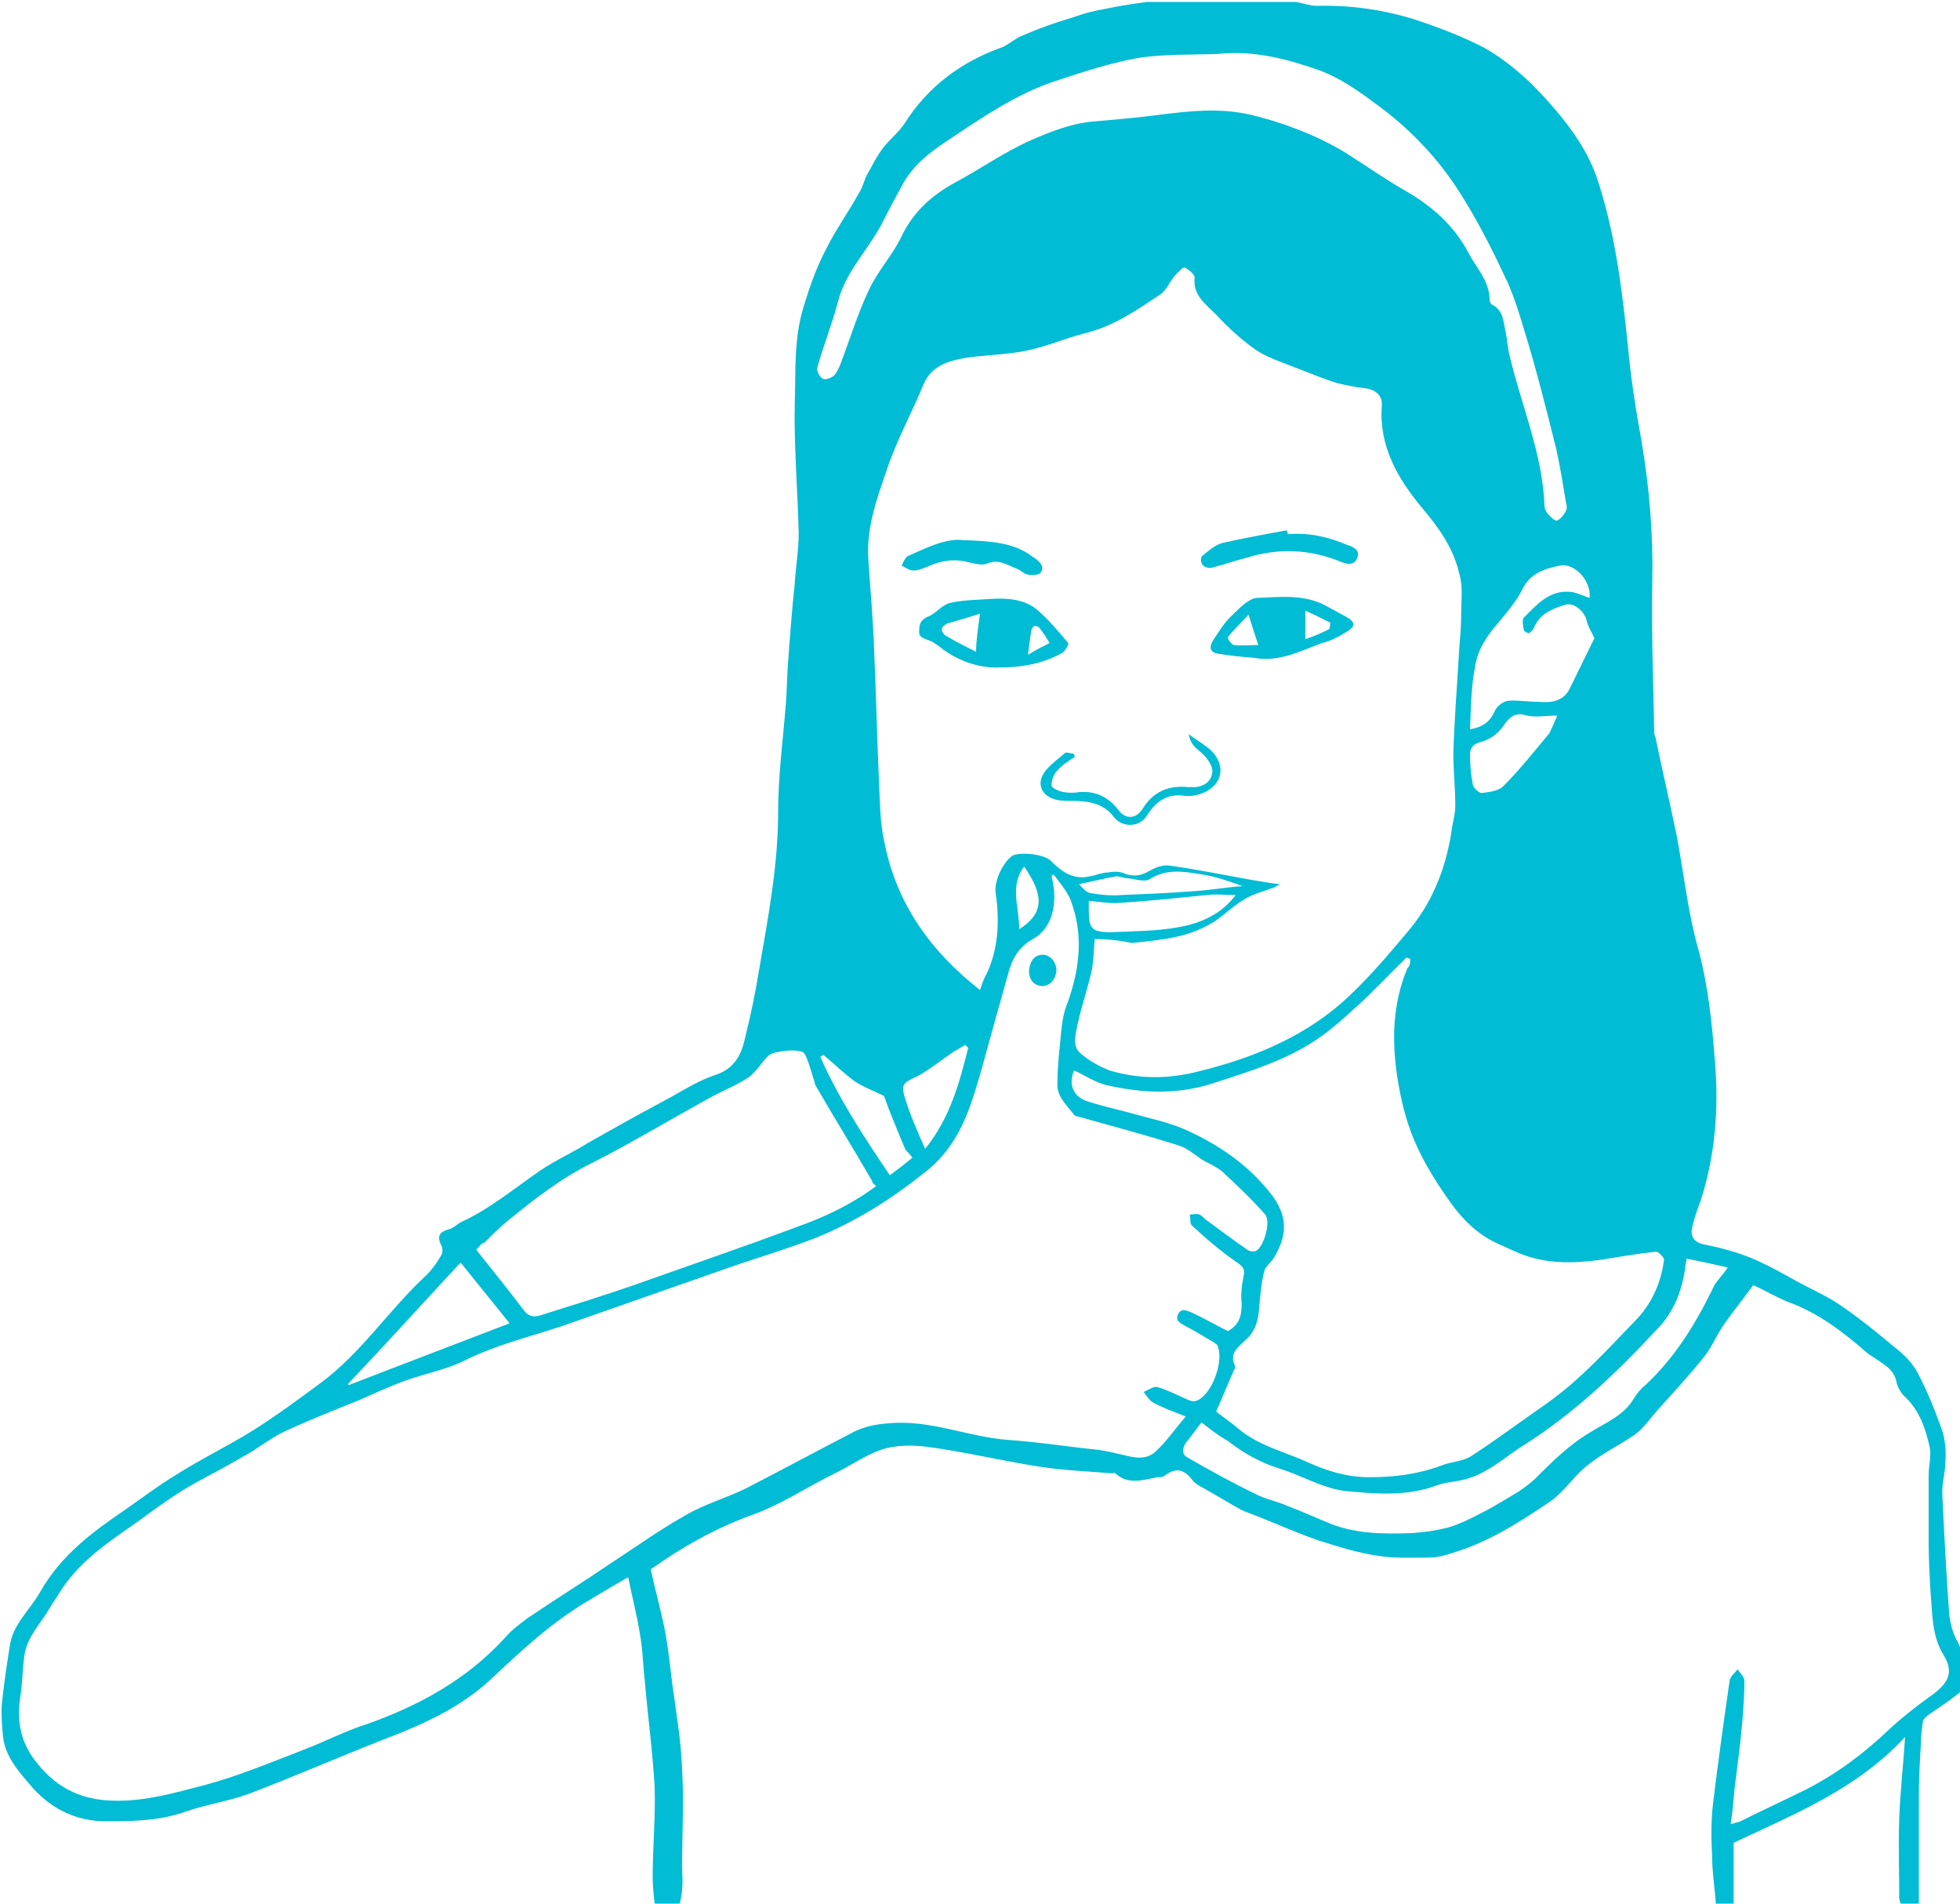 <?xml version="1.0" encoding="utf-8"?>
<!-- Generator: Adobe Illustrator 19.2.1, SVG Export Plug-In . SVG Version: 6.00 Build 0)  -->
<svg version="1.1" id="Layer_1" xmlns="http://www.w3.org/2000/svg" xmlns:xlink="http://www.w3.org/1999/xlink" x="0px" y="0px"
	 viewBox="0 0 200 194.2" style="enable-background:new 0 0 200 194.2;" xml:space="preserve">
<style type="text/css">
	.st0{fill:#00BCD4;}
</style>
<g id="warts-girl">
	<path class="st0" d="M66.8,194.2c-0.1-0.9-0.2-1.8-0.2-2.7c0-3.1,0.3-6.2,0.2-9.2c-0.2-3.6-0.7-7.2-1-10.8
		c-0.2-1.6-0.2-3.2-0.5-4.8c-0.3-1.9-0.8-3.8-1.2-5.8c-1.4,0.8-2.6,1.5-3.9,2.3c-3.8,2.2-6.9,5.1-10.1,8.1
		c-3.1,2.9-6.9,4.6-10.8,6.1c-4.6,1.8-9.2,3.8-13.9,5.6c-2.2,0.8-4.5,1.1-6.7,1.9c-2.7,0.9-5.4,0.9-8.2,0.9
		c-3.1-0.1-5.6-1.5-7.5-3.8c-1.2-1.4-2.5-2.9-2.7-4.9c-0.1-1.1-0.2-2.3-0.1-3.4c0.2-1.9,0.5-3.9,0.8-5.8c0.3-2.2,2.1-3.7,3.1-5.5
		c2.1-3.7,5.3-6.1,8.7-8.4c1.7-1.2,3.3-2.4,5.1-3.5c2.5-1.6,5.2-2.9,7.8-4.5c2.4-1.5,4.7-3.2,7-4.9c4.2-3.1,7-7.5,10.8-11
		c0.6-0.6,1.1-1.3,1.5-2c0.2-0.3,0.2-0.8,0-1.1c-0.4-0.9-0.2-1.3,0.8-1.6c0.5-0.1,0.9-0.6,1.4-0.8c2.8-1.3,5.2-3.3,7.8-5.1
		c1.6-1.1,3.4-1.9,5-2.9c2.8-1.6,5.7-3.2,8.5-4.7c1.4-0.8,2.9-1.7,4.4-2.2c1.9-0.6,2.7-1.9,3.1-3.7c0.6-2.4,1.1-4.8,1.5-7.3
		c0.9-5.2,1.9-10.5,1.9-15.8c0-3.7,0.5-7.5,0.8-11.2c0.1-1.3,0.1-2.6,0.2-3.9c0.2-2.8,0.4-5.5,0.7-8.3c0.1-1.7,0.4-3.4,0.4-5.1
		c-0.1-4.4-0.5-8.9-0.4-13.3c0.1-3.3-0.1-6.6,0.9-9.8c0.6-2,1.3-4,2.3-5.9c1-2,2.3-3.8,3.4-5.8c0.4-0.6,0.5-1.4,0.9-2
		c0.5-0.9,0.9-1.7,1.5-2.5c0.7-0.9,1.6-1.6,2.2-2.5c2.4-3.8,5.8-6.3,10-7.8c0.7-0.3,1.3-0.9,2.1-1.2c1.6-0.7,3.3-1.3,5-1.8
		c1.1-0.4,2.2-0.7,3.4-0.9c1.4-0.3,2.8-0.5,4.2-0.7c5.1,0,10.1,0,15.2,0c0.7,0.1,1.5,0.4,2.2,0.4c3.4-0.1,6.8,0.4,10,1.4
		c2.4,0.8,4.8,1.7,7.1,2.9c2.8,1.6,5.2,3.9,7.3,6.4c1.7,2,3.2,4.2,4.1,6.7c1.9,5.6,2.6,11.4,3.2,17.2c0.3,3.3,0.8,6.5,1.4,9.8
		c0.8,4.7,1.2,9.5,1.1,14.3c-0.1,5.1,0.1,10.2,0.2,15.4c0,0.1,0,0.3,0.1,0.4c0.7,3.4,1.5,6.8,2.2,10.2c0.7,3.7,1.1,7.5,2.1,11.2
		c1.1,3.9,1.5,7.9,1.8,11.9c0.4,4.8,0,9.6-1.5,14.2c-0.3,0.8-0.6,1.6-0.8,2.5c-0.3,1.1,0.2,1.7,1.4,1.9c1.5,0.3,3,0.7,4.5,1.3
		c1.7,0.7,3.3,1.6,4.9,2.5c1.5,0.8,3.1,1.5,4.5,2.5c1.9,1.3,3.6,2.7,5.4,4.2c0.9,0.7,1.8,1.6,2.3,2.6c1,1.9,1.8,3.9,2.5,5.9
		c0.3,1,0.4,2.2,0.3,3.2c0,1.1-0.4,2.3-0.3,3.4c0.2,4.1,0.4,8.1,0.7,12.1c0.1,0.8,0.3,1.7,0.7,2.5c0.8,1.4,1,2.8,1,4.3
		c0,0.5-0.4,1-0.8,1.3c-1,0.8-2.1,1.5-3.1,2.2c-0.2,0.2-0.5,0.4-0.5,0.7c-0.1,0.8-0.2,1.5-0.2,2.3c-0.1,1.7-0.2,3.5-0.2,5.2
		c0,3.7,0,7.5,0,11.2c-0.6,0-1.2,0-1.8,0c-0.1-0.3-0.2-0.6-0.2-0.8c0-2.7-0.1-5.4,0-8.1c0.1-2.7,0.4-5.3,0.6-8.3
		c-5,5.4-11.4,7.9-17.5,10.8c0,2.1,0,4.3,0,6.4c-0.6,0-1.2,0-1.8,0c-0.1-1.7-0.4-3.4-0.4-5.2c-0.1-1.7-0.1-3.5,0.1-5.2
		c0.5-4.2,1.1-8.4,1.7-12.6c0.1-0.4,0.5-0.7,0.8-1.1c0.3,0.4,0.7,0.8,0.7,1.2c0,1.3-0.1,2.7-0.2,4c-0.2,2.3-0.5,4.6-0.8,6.9
		c-0.1,1.2-0.2,2.4-0.4,3.7c0.6-0.2,0.9-0.2,1.2-0.4c2.2-1.1,4.4-2.1,6.6-3.2c3.1-1.6,5.9-3.7,8.4-6.1c1.3-1.2,2.7-2.3,4.1-3.3
		c2-1.4,2.5-2.5,1.4-4.3c-1.2-2-1.1-4.1-1.3-6.3c-0.1-1.7-0.2-3.5-0.2-5.2c0-2.3,0-4.6,0-6.8c0-1,0.3-2,0.1-2.9
		c-0.4-1.8-1-3.6-2.4-5c-0.5-0.4-0.9-1.1-1-1.7c-0.2-0.9-0.8-1.4-1.4-1.8c-0.5-0.4-1.1-0.7-1.6-1.1c-2.4-2.1-5-4.1-8.1-5.2
		c-1.2-0.5-2.4-1.2-3.5-1.7c-1,1.4-2,2.6-2.9,3.9c-0.8,1.1-1.3,2.4-2.1,3.4c-1.5,1.9-3.2,3.7-4.8,5.5c-0.7,0.8-1.4,1.8-2.2,2.4
		c-2,1.4-4.4,2.4-6.1,4.3c-0.8,0.9-1.6,1.8-2.5,2.5c-3.1,2.1-6.2,4.1-9.7,5.2c-0.9,0.3-1.8,0.6-2.8,0.6c-1.8,0-3.6,0.1-5.3-0.2
		c-2-0.3-3.9-0.9-5.8-1.5c-2.1-0.7-4.1-1.6-6.1-2.4c-0.7-0.3-1.4-0.5-2-0.8c-1.1-0.6-2.2-1.3-3.3-1.9c-0.6-0.4-1.3-0.6-1.7-1.2
		c-0.8-1-1.6-1.2-2.7-0.4c-0.2,0.2-0.5,0.2-0.8,0.2c-1.5,0.3-3,0.8-4.3-0.4c-0.1-0.1-0.2,0-0.3,0c-2.5-0.2-5.1-0.3-7.6-0.7
		c-3.8-0.6-7.5-1.5-11.3-2c-1.5-0.2-3.2-0.2-4.7,0.3c-1.7,0.6-3.2,1.7-4.9,2.5c-2.8,1.4-5.5,3.2-8.4,4.2c-3.8,1.4-7.1,3.3-10.2,5.5
		c0.5,2.3,1.1,4.4,1.5,6.5c0.3,1.7,0.5,3.5,0.7,5.2c0.4,2.9,0.9,5.8,1,8.7c0.2,3.3,0,6.6,0,9.9c0,0.8,0.1,1.6,0,2.3
		c0,0.6-0.2,1.2-0.3,1.9C68,194.2,67.4,194.2,66.8,194.2z M107.5,89.2c-0.1,0.1-0.2,0.1-0.2,0.2c0.7,2.7,0.1,5.3-1.9,6.4
		c-1.6,0.9-2.2,2.2-2.6,3.8c-0.9,3.2-1.8,6.4-2.7,9.7c-1.1,3.8-2.2,7.5-5.6,10.2c-3.5,2.8-7.1,5.1-11.3,6.8c-2.6,1-5.2,1.8-7.9,2.7
		c-6,2.1-12,4.2-18,6.3c-3.3,1.1-6.7,1.9-9.9,3.5c-1.8,0.9-3.9,1.3-5.9,2c-1.7,0.6-3.4,1.4-5,2.1c-2.5,1-5,2-7.4,3.1
		c-1.5,0.7-2.8,1.8-4.3,2.6c-2,1.2-4.1,2.2-6.1,3.4c-1.6,1-3.1,2.1-4.6,3.2c-3,2.1-6.1,4.1-8.1,7.4c-0.3,0.5-0.6,0.9-0.9,1.4
		c-0.9,1.6-2.3,2.9-2.6,4.8c-0.2,1.4-0.2,2.7-0.4,4.1c-0.4,2.4-0.1,4.6,1.4,6.6c2,2.7,4.5,4.1,8,4.2c3.3,0.1,6.3-0.8,9.4-1.6
		c3.4-0.9,6.7-2.3,10.1-3.6c2.1-0.8,4.2-1.9,6.4-2.6c5.4-1.9,10.3-4.6,14.2-8.9c0.6-0.7,1.4-1.3,2.2-1.9c2.8-1.9,5.7-3.7,8.5-5.6
		c2.6-1.7,5.1-3.5,7.8-5c1.9-1.1,4.1-1.7,6.1-2.7c3.5-1.8,7-3.7,10.5-5.5c1.2-0.7,2.5-1,4-1.1c4.2-0.4,8.1,1.4,12.2,1.7
		c3,0.2,6.1,0.7,9.1,1c0.8,0.1,1.6,0.3,2.5,0.5c1.2,0.3,2.4,0.6,3.4-0.3c1.1-1,1.9-2.2,3.1-3.6c-1.3-0.5-2.4-0.9-3.3-1.4
		c-0.4-0.2-0.7-0.7-1-1.1c0.5-0.2,1-0.6,1.4-0.5c1,0.3,2,0.8,2.9,1.2c0.6,0.3,1,0.4,1.6-0.1c1.3-1,2.3-4,1.6-5.4
		c-0.1-0.1-0.3-0.2-0.4-0.3c-0.9-0.5-1.8-1.1-2.8-1.6c-0.5-0.3-1.1-0.5-0.8-1.2c0.3-0.7,0.9-0.4,1.4-0.2c1.3,0.6,2.5,1.3,3.7,1.9
		c1.2-0.7,1.4-1.6,1.4-2.8c-0.1-0.9,0-1.9,0.2-2.8c0.2-0.8-0.2-1.1-0.8-1.5c-1.6-1.1-3.1-2.4-4.5-3.7c-0.2-0.2-0.1-0.7-0.2-1.1
		c0.3,0,0.7-0.1,1,0c0.2,0.1,0.4,0.3,0.6,0.5c1.4,1,2.8,2.1,4.3,3.1c0.2,0.2,0.7,0.2,0.9,0.1c0.8-0.5,1.5-3,0.9-3.7
		c-1.4-1.6-2.9-3-4.4-4.4c-0.5-0.4-1.1-0.7-1.7-1c-0.9-0.5-1.7-1.3-2.6-1.6c-3.4-1.1-6.9-2-10.4-3c-0.2,0-0.4-0.1-0.5-0.3
		c-0.7-0.9-1.7-1.8-1.6-3.1c0-1.1,0.1-2.3,0.2-3.4c0.2-1.6,0.2-3.3,0.8-4.7c1.3-3.6,1.7-7.1,0.3-10.7
		C108.8,90.8,108.1,90,107.5,89.2z M111.7,95.8c-0.1,1.2-0.1,2.2-0.3,3.2c-0.4,1.8-1,3.5-1.4,5.3c-0.2,1.1-0.7,2.4,0.3,3.2
		c0.8,0.7,1.9,1.3,2.9,1.7c3,0.9,6,0.9,9.1,0.1c5.3-1.3,10.3-3.3,14.5-6.9c2.5-2.2,4.7-4.8,6.8-7.3c2.5-2.9,3.9-6.4,4.5-10.2
		c0.1-0.9,0.4-1.8,0.4-2.7c0-1.8-0.2-3.6-0.2-5.3c0.1-3.6,0.4-7.1,0.6-10.7c0.1-1.2,0.2-2.3,0.2-3.5c0-1.4,0.2-2.9-0.2-4.2
		c-0.6-2.6-2.1-4.7-3.8-6.7c-2.5-3-4.4-6.3-4.1-10.4c0.1-1.1-0.7-1.7-1.8-1.8c-0.9-0.1-1.8-0.3-2.7-0.5c-1.3-0.4-2.5-0.9-3.8-1.4
		c-1.5-0.6-3.1-1.1-4.4-1.9c-1.6-1.1-3-2.4-4.3-3.8c-1-1-2.3-1.9-2.1-3.7c0-0.3-0.6-0.8-1-1c-0.2-0.1-0.7,0.5-1,0.8
		c-0.6,0.7-0.9,1.6-1.6,2c-2.4,1.6-4.7,3.2-7.6,3.9c-2,0.5-4,1.4-6.1,1.8c-2,0.4-4,0.4-6,0.7c-1.8,0.3-3.6,0.8-4.4,2.8
		c-1.2,2.9-2.7,5.6-3.7,8.6c-1,2.9-2.1,5.9-1.9,9.1c0.2,3.1,0.5,6.3,0.6,9.4c0.2,4.5,0.3,9.1,0.5,13.6c0.1,1.9,0.1,3.9,0.5,5.7
		c1.2,6.4,4.7,11.3,9.8,15.3c0.2-0.6,0.4-1.2,0.7-1.7c1.2-2.6,1.3-5.4,0.9-8.2c-0.2-1.1,0.7-3.1,1.7-3.8c0.7-0.4,3.2-0.2,3.9,0.5
		c1.1,1.1,2.3,2,4,1.6c0.6-0.1,1.3-0.4,1.9-0.4c0.5-0.1,1.2-0.1,1.6,0.1c0.8,0.3,1.5,0.3,2.3-0.1c0.7-0.4,1.5-0.8,2.3-0.7
		c2.9,0.4,5.8,1,8.6,1.5c0.8,0.1,1.6,0.3,2.7,0.4c-0.5,0.3-0.7,0.4-0.8,0.4c-1,0.4-2,0.6-2.9,1.2c-1.2,0.7-2.1,1.7-3.3,2.4
		c-2.5,1.5-5.3,1.7-8.1,2C114.6,96,113.2,95.8,111.7,95.8z M143.9,97.8c-0.1,0-0.3-0.1-0.4-0.1c-1.3,1.3-2.6,2.6-3.9,3.9
		c-1.5,1.4-3,2.8-4.6,4c-3.4,2.5-7.5,3.7-11.5,5c-3.6,1.1-7.1,0.9-10.6,0.1c-1.2-0.3-2.2-1-3.3-1.5c-0.6,1.4-0.1,2.6,1.2,3.1
		c1.5,0.5,2.9,0.8,4.4,1.2c2.1,0.6,4.2,1,6.1,1.9c3,1.4,5.7,3.2,7.9,5.8c2.1,2.4,2.4,4.4,0.8,7.1c-0.3,0.5-0.9,0.9-1,1.4
		c-0.3,1.2-0.4,2.4-0.5,3.6c-0.1,1.2-0.3,2.4-1.3,3.3c-0.8,0.8-1.8,1.4-1.2,2.7c0.1,0.1,0,0.4-0.1,0.5c-0.6,1.4-1.2,2.8-1.8,4.2
		c0.6,0.5,1.5,1.1,2.2,1.7c2.1,1.8,4.8,2.4,7.2,3.5c2,0.9,4,1.5,6.2,1.5c2.6,0,5-0.3,7.4-1.2c1-0.4,2.2-0.4,3.1-1
		c2.6-1.7,5-3.5,7.6-5.3c3.4-2.4,6.1-5.4,9-8.4c1.7-1.7,2.7-3.9,3-6.3c0-0.2-0.6-0.9-0.9-0.8c-1.8,0.2-3.6,0.5-5.4,0.8
		c-2.9,0.4-5.8,0.5-8.6-0.7c-1.3-0.6-2.7-1.1-3.9-2c-1.1-0.8-2.1-1.9-2.9-3c-1.3-1.8-2.5-3.7-3.4-5.6c-1.1-2.3-1.7-4.7-2.1-7.2
		c-0.6-3.9-0.5-7.6,1-11.2C143.9,98.5,143.9,98.2,143.9,97.8z M48.6,127.5c1.6,2,3.2,4,4.8,6.1c0.5,0.7,1,0.8,1.7,0.6
		c3.2-1,6.4-2,9.6-3.1c5.6-2,11.2-3.9,16.8-6c2.8-1,5.5-2.3,7.9-4.1c-0.2-0.2-0.4-0.3-0.4-0.5c-1.9-3.3-3.9-6.5-5.8-9.8
		c-0.1-0.2-0.1-0.5-0.2-0.7c-0.3-0.9-0.5-1.8-0.9-2.5c-0.3-0.6-3.2-0.3-3.7,0.2c-0.7,0.7-1.2,1.6-2,2.2c-1.2,0.8-2.5,1.3-3.8,2
		c-4,2.2-8,4.6-12.1,6.7c-3.3,1.6-6.2,3.9-9,6.2c-0.7,0.6-1.4,1.3-2.1,2C49.1,126.8,48.9,127.2,48.6,127.5z M124.3,5.5
		c-2.7,0.1-5.4,0-8.1,0.4c-2.8,0.5-5.6,1.4-8.3,2.3c-4.1,1.3-7.7,3.8-11.3,6.2c-1.8,1.2-3.5,2.5-4.6,4.6c-0.6,1.1-1.2,2.2-1.8,3.4
		c-1.4,2.9-3.9,5.2-4.7,8.4c-0.6,2.3-1.5,4.5-2.1,6.7c-0.1,0.3,0.2,0.9,0.5,1.1c0.2,0.2,0.8,0,1.1-0.2c0.3-0.2,0.5-0.7,0.7-1.1
		c1-2.6,1.8-5.3,3-7.8c0.9-1.9,2.4-3.5,3.3-5.4c1.2-2.5,3.1-4.2,5.5-5.5c2.6-1.4,5-3.1,7.7-4.3c2.1-0.9,4.1-1.7,6.3-1.9
		c2.3-0.2,4.6-0.4,6.9-0.7c3.1-0.4,6.1-0.7,9.2,0c3.3,0.8,6.5,2,9.4,3.7c2.1,1.3,4.2,2.8,6.3,4c2.8,1.6,5.1,3.6,6.6,6.5
		c0.8,1.5,2.1,2.8,2.1,4.7c0,0.2,0.2,0.5,0.3,0.5c1.1,0.6,1.1,1.7,1.3,2.6c0.2,0.8,0.2,1.6,0.4,2.4c1.2,5.2,3.4,10.1,3.6,15.5
		c0,0.3,0.2,0.7,0.4,0.9c0.3,0.3,0.7,0.7,0.9,0.6c0.4-0.2,0.7-0.6,0.9-1c0.1-0.2,0.1-0.5,0-0.8c-0.3-1.8-0.6-3.7-1-5.5
		c-1-4-2-8-3.2-11.9c-0.6-2-1.2-4-2.1-5.8c-1.4-3-2.9-5.9-4.7-8.7c-2-3.1-4.6-5.9-7.6-8.2c-2-1.5-4.1-3.1-6.5-4
		C131.6,6.1,128.1,5.1,124.3,5.5z M122.6,145.1c-0.6,0.8-1.1,1.5-1.6,2.1c-0.4,0.6-0.4,1.2,0.2,1.5c2.4,1.4,4.8,2.7,7.3,3.9
		c0.9,0.4,1.9,0.6,2.8,1c1.6,0.6,3.1,1.3,4.6,1.9c2.6,1,5.4,1,8.2,0.9c1.4-0.1,2.8-0.3,4.1-0.7c1.4-0.5,2.7-1.2,4-1.9
		c1.5-0.9,3.1-1.7,4.4-2.9c1.8-1.8,3.5-3.5,5.7-4.8c1.6-1,3.4-1.7,4.4-3.4c0.3-0.5,0.7-1,1.2-1.4c3-2.8,5.1-6.2,6.9-9.9
		c0.3-0.7,1-1.3,1.5-2.1c-1.3-0.3-2.7-0.6-4.2-0.9c0,0.3-0.1,0.4-0.1,0.6c-0.3,2.6-1.2,4.9-3,6.7c-4,4.3-8.3,8.4-13.3,11.6
		c-2.3,1.4-4.2,3.4-7.1,3.8c-0.6,0.1-1.3,0.2-1.9,0.4c-3.1,1.2-6.4,0.9-9.5,0.6c-2.3-0.3-4.4-1.6-6.7-2.3c-1.9-0.6-3.7-1.6-5.2-2.8
		C124.4,146.5,123.6,145.9,122.6,145.1z M162.7,65.1c-0.4-0.8-0.7-1.3-0.8-1.8c-0.2-0.9-1.3-1.9-2.2-1.6c-1.3,0.4-2.6,0.9-3.2,2.4
		c-0.1,0.2-0.3,0.4-0.5,0.5c-0.1,0-0.5-0.2-0.5-0.3c-0.1-0.4-0.2-1.1,0-1.3c1.4-1.4,2.7-2.9,4.9-2.6c0.6,0.1,1.2,0.4,1.8,0.6
		c0.2-1.7-1.5-3.6-3-3.3c-1.6,0.3-3.1,0.8-3.9,2.5c-0.6,1.2-1.5,2.2-2.3,3.2c-1.2,1.4-2.2,2.7-2.5,4.7c-0.4,2.1-0.4,4.1-0.5,6.3
		c1.2-0.2,2-0.7,2.5-1.8c0.2-0.5,0.8-1,1.3-1.1c1-0.1,2.1,0.1,3.2,0.1c1.2,0.1,2.4,0,3.1-1.2C161,68.6,161.9,66.7,162.7,65.1z
		 M47,128.8c-4,4.3-7.7,8.4-11.5,12.4c0,0,0.1,0.1,0.1,0.1c5.4-2.1,10.7-4.1,16.4-6.3C50.3,132.9,48.7,130.9,47,128.8z M126.1,91.3
		c-1.1,0-2-0.1-2.9,0c-2.9,0.3-5.8,0.6-8.8,0.8c-1.1,0.1-2.2-0.1-3.3-0.2c0,0.4,0,0.7,0,1c0,1.8,0.3,2.2,2.2,2.2
		c2.3-0.1,4.7-0.1,6.9-0.5C122.5,94.2,124.6,93.3,126.1,91.3z M158.9,73c-1.2,0-2.2,0.2-3.1,0c-1.3-0.4-1.8,0.2-2.5,1.2
		c-0.5,0.7-1.4,1.3-2.2,1.5c-0.8,0.2-1.1,0.6-1.1,1.3c0,1,0.1,2.1,0.3,3.1c0.1,0.3,0.6,0.8,0.9,0.8c0.8-0.1,1.7-0.2,2.2-0.7
		c1.7-1.7,3.2-3.6,4.7-5.4C158.4,74.2,158.6,73.7,158.9,73z M93.1,118.1c-0.3-0.4-0.5-0.6-0.7-0.8c-0.8-1.9-1.6-3.8-2.2-5.5
		c-1-0.5-2.1-0.9-3-1.5c-1.1-0.8-2.1-1.8-3.2-2.7c-0.1,0.1-0.2,0.2-0.3,0.2c1.9,4.3,4.4,8.1,7.1,12.1
		C91.6,119.3,92.4,118.7,93.1,118.1z M98.8,106.9c-0.1-0.1-0.2-0.2-0.3-0.3c-0.4,0.2-0.8,0.5-1.2,0.7c-1.2,0.8-2.4,1.8-3.7,2.5
		c-1.5,0.7-1.7,0.8-1.2,2.4c0.5,1.6,1.2,3.2,2,5C97,114,97.9,110.4,98.8,106.9z M110.1,90.2c0.4,0.4,0.7,0.8,1.1,0.9
		c1.1,0.2,2.3,0.3,3.4,0.2c2.5-0.1,4.9-0.2,7.4-0.4c1.6-0.1,3.2-0.4,4.8-0.5c-1.4-0.5-2.8-1-4.2-1.2c-1.8-0.3-3.6-0.6-5.3,0.5
		c-0.5,0.3-1.4,0-2.2-0.1c-0.4,0-0.8-0.2-1.2-0.2C112.7,89.6,111.6,89.9,110.1,90.2z M104,94.8c2.5-1.6,2.6-3.4,0.5-6.4
		C103,90.4,104,92.5,104,94.8z"/>
	<path class="st0" d="M105,99c0.1-1,0.6-1.6,1.4-1.6c0.8,0,1.4,0.8,1.4,1.6c-0.1,1-0.7,1.6-1.5,1.6C105.5,100.5,105,100,105,99z"/>
	<path class="st0" d="M101.7,68.1c-1.8,0-3.9-0.6-5.8-2.1c-0.4-0.3-0.8-0.6-1.2-0.7c-0.5-0.2-1-0.3-0.9-1c0-0.7,0.2-1.1,0.9-1.4
		c0.8-0.3,1.4-1.2,2.3-1.4c1.3-0.3,2.7-0.3,4.1-0.4c1.6-0.1,3.3,0,4.6,1c1.2,1,2.3,2.3,3.3,3.5c0.1,0.1-0.3,0.8-0.6,1
		C106.4,67.7,104.4,68.1,101.7,68.1z M100,62.6c-1.2,0.4-2.3,0.7-3.3,1c-0.3,0.1-0.6,0.4-0.6,0.6c0,0.2,0.2,0.6,0.5,0.7
		c1,0.6,2,1.1,3,1.6C99.6,65.3,99.8,64.1,100,62.6z M107.1,65.6c-0.4-0.7-0.7-1.1-1-1.5c-0.1-0.2-0.5-0.3-0.6-0.2
		c-0.1,0-0.3,0.4-0.3,0.6c-0.1,0.7-0.2,1.4-0.3,2.3C105.7,66.3,106.3,66,107.1,65.6z"/>
	<path class="st0" d="M127.9,67.1c-1.2-0.1-2.4-0.2-3.5-0.4c-0.9-0.1-1.1-0.6-0.6-1.4c0.6-0.9,1.2-1.9,2-2.6
		c0.7-0.7,1.6-1.6,2.4-1.7c2.4-0.1,4.9-0.4,7.1,0.8c0.7,0.4,1.5,0.8,2.2,1.2c0.8,0.5,0.8,0.9,0,1.4c-0.8,0.5-1.7,1-2.6,1.2
		C132.7,66.4,130.5,67.6,127.9,67.1z M127.4,62.7c-0.7,0.8-1.5,1.5-2.1,2.3c-0.1,0.1,0.4,0.8,0.6,0.8c0.8,0.1,1.7,0,2.5,0
		C128.1,64.9,127.8,64,127.4,62.7z M133.2,65.2c0.9-0.3,1.6-0.6,2.4-1c0.1-0.1,0.2-0.7,0.1-0.7c-0.8-0.4-1.6-0.8-2.5-1.2
		C133.2,63.4,133.2,64.1,133.2,65.2z"/>
	<path class="st0" d="M131.4,54.5c2.2-0.2,4.2,0.3,6.1,1.1c0.6,0.2,1.3,0.5,1,1.3c-0.3,0.8-1,0.7-1.7,0.4c-3.2-1.3-6.4-1.4-9.6-0.4
		c-1.2,0.3-2.3,0.7-3.5,1c-0.3,0.1-0.8,0-1-0.3c-0.2-0.2-0.2-0.8,0-0.9c0.6-0.5,1.3-1.1,2-1.3c2.2-0.5,4.4-0.9,6.6-1.3
		C131.4,54.3,131.4,54.4,131.4,54.5z"/>
	<path class="st0" d="M98.2,55.1c2.7,0.1,5,0.2,6.9,1.5c0.2,0.2,0.5,0.3,0.7,0.5c0.5,0.4,0.8,0.9,0.3,1.4c-0.3,0.2-0.9,0.2-1.3,0.1
		c-0.4-0.1-0.7-0.5-1.1-0.6c-1-0.4-1.8-1-3-0.5c-0.5,0.2-1.2,0-1.7-0.1c-1.4-0.4-2.7-0.3-4.1,0.3c-0.5,0.2-1.1,0.5-1.7,0.5
		c-0.4,0-0.8-0.3-1.2-0.5c0.2-0.4,0.4-0.9,0.7-1C94.5,55.9,96.5,54.9,98.2,55.1z"/>
	<path class="st0" d="M109.7,77.2c-0.6,0.4-1.3,0.8-1.8,1.4c-0.4,0.4-0.6,1-0.6,1.5c0,0.3,0.7,0.6,1.2,0.7c0.5,0.1,1.1,0.1,1.7,0
		c1.6-0.1,2.9,0.5,3.9,1.8c0.7,1,1.8,1,2.5-0.1c1.1-1.8,2.7-2.4,4.7-2.2c0.2,0,0.4,0,0.7,0c0.9-0.1,1.6-0.6,1.7-1.5
		c0.1-0.5-0.4-1.3-0.8-1.7c-0.5-0.6-1.4-0.9-1.6-2.2c1.3,1,2.6,1.5,3.1,2.9c0.6,1.7-0.8,3.2-2.9,3.4c-0.2,0-0.4,0-0.6,0
		c-1.7-0.3-2.9,0.5-3.8,1.9c-0.8,1.4-2.6,1.3-3.4,0.3c-1.1-1.5-2.7-1.7-4.4-1.7c-0.6,0-1.3,0-1.8-0.2c-1.2-0.4-1.7-1.5-1-2.6
		c0.5-0.8,1.4-1.4,2.2-2.1c0.2-0.1,0.6,0.1,0.9,0.1C109.6,77,109.6,77.1,109.7,77.2z"/>
</g>
</svg>
